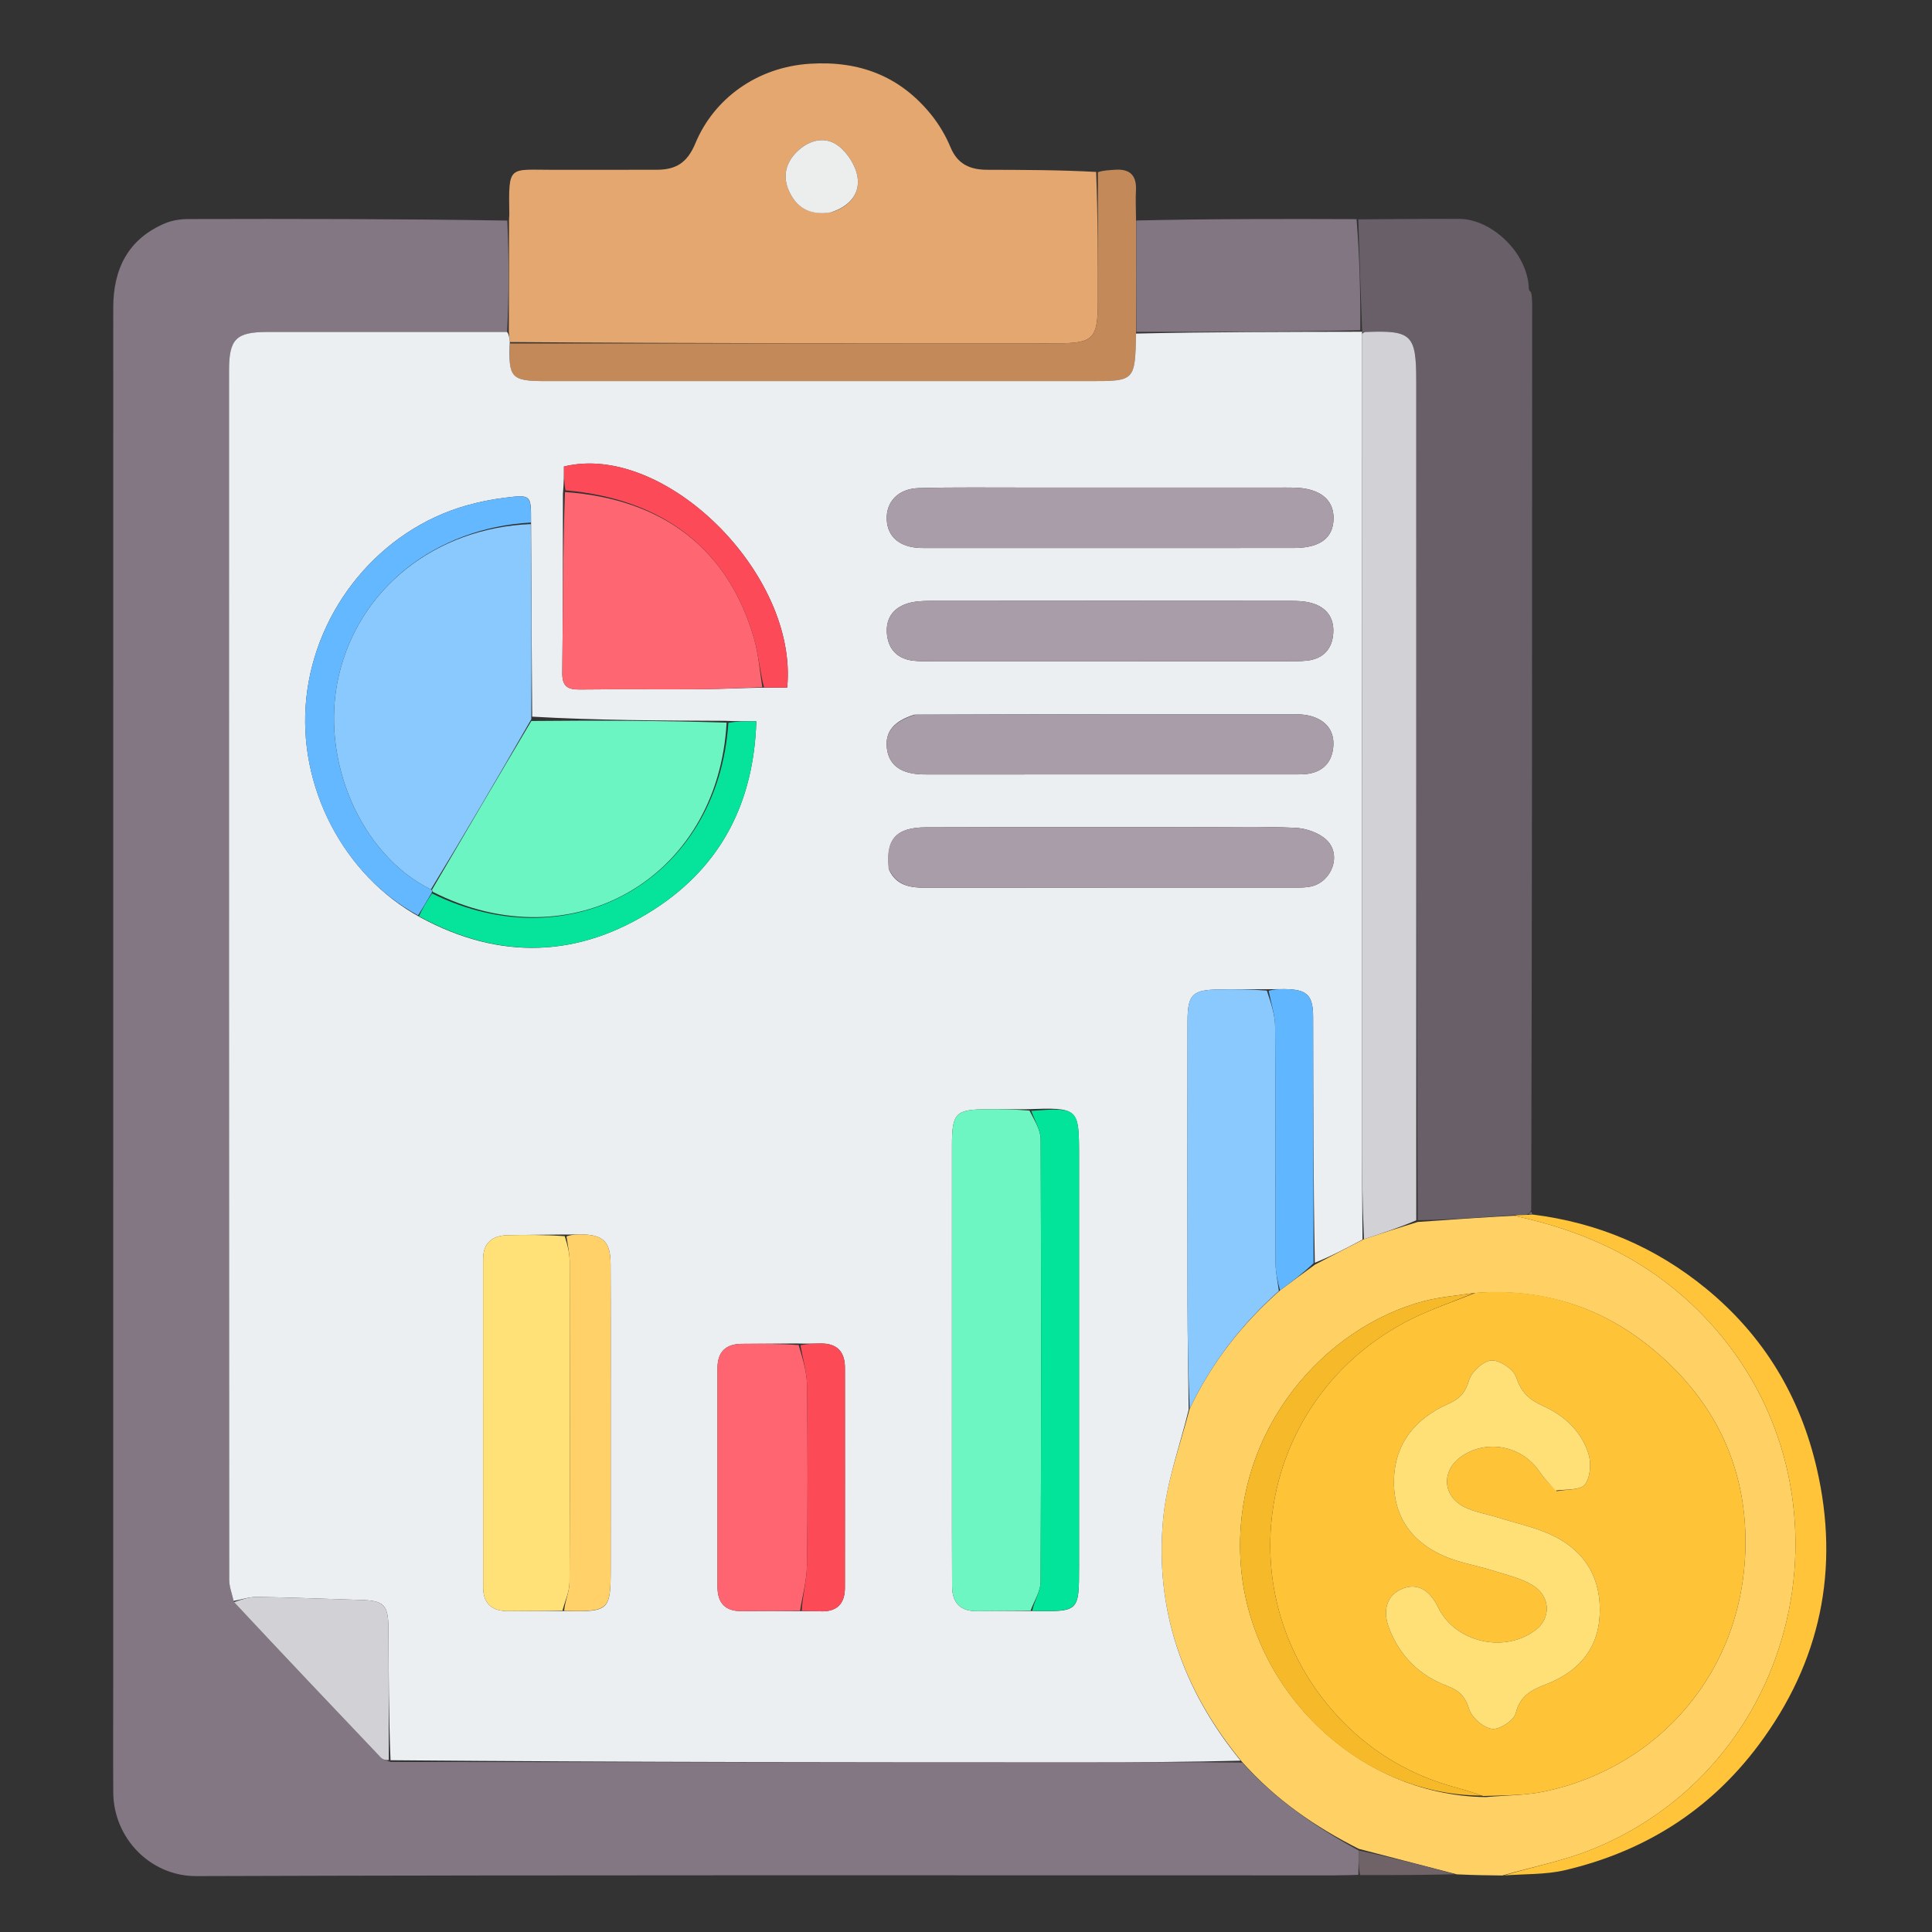 <svg version="1.1" id="Layer_1" xmlns="http://www.w3.org/2000/svg" xmlns:xlink="http://www.w3.org/1999/xlink" x="0px" y="0px"
	 width="100%" viewBox="0 0 512 512" enable-background="new 0 0 512 512" xml:space="preserve">
<rect x="0" y="0" width="512" height="512" fill="#333333" stroke="none"/>
<path fill="none" opacity="1" stroke="none"
	d="
M513,196 
	C513,301.974 513,407.448 513,512.961 
	C342.401,512.961 171.801,512.961 1.101,512.961 
	C1.101,342.442 1.101,171.885 1.101,1.164 
	C171.667,1.164 342.333,1.164 513,1.164 
	C513,65.865 513,130.683 513,196 
M405.977,321.438 
	C405.977,321.438 405.869,321.04 406.007,320.106 
	C406.019,240.222 406.032,160.338 406.037,80.454 
	C406.037,79.625 405.937,78.795 405.86,77.448 
	C405.582,77.258 405.304,77.068 405.012,76.076 
	C404.972,67.007 395.25,58.058 386.805,58.01 
	C377.859,57.96 368.912,58.081 359.038,58.027 
	C339.742,58.008 320.447,57.989 301.035,57.065 
	C301.029,54.899 300.912,52.727 301.039,50.569 
	C301.277,46.527 299.49,44.682 295.441,44.992 
	C293.95,45.106 292.451,45.118 290.034,45.032 
	C280.549,45.021 271.064,45.024 261.579,44.994 
	C257.183,44.98 253.795,43.58 251.922,39.078 
	C250.631,35.976 248.853,32.949 246.736,30.342 
	C238.484,20.177 227.771,16.057 214.639,16.894 
	C200.409,17.8 189.13,26.319 184.29,37.961 
	C182.096,43.24 179.05,44.968 174.082,44.989 
	C165.096,45.027 156.11,44.975 147.124,45.006 
	C134.676,45.05 134.761,43.375 134.976,56.993 
	C134.981,57.322 134.894,57.652 133.931,57.998 
	C105.934,58 77.936,57.978 49.938,58.051 
	C47.86,58.057 45.627,58.378 43.733,59.181 
	C33.906,63.35 30.013,71.331 30.012,81.556 
	C29.998,203.213 30.003,324.869 30.003,446.526 
	C30.003,456.025 29.954,465.525 30.016,475.023 
	C30.096,487.173 39.89,497.228 52.006,497.187 
	C152.496,496.852 252.988,496.998 353.48,496.992 
	C355.644,496.992 357.809,496.907 360.907,496.972 
	C369.26,496.936 377.612,496.899 386.848,496.902 
	C390.614,496.942 394.38,496.983 399.039,497.009 
	C404.266,496.586 409.645,496.809 414.694,495.627 
	C435.687,490.709 453.024,479.868 466.03,462.471 
	C482.512,440.425 487.625,415.786 481.465,389.154 
	C477.083,370.205 467.537,354.135 452.199,341.546 
	C438.625,330.406 423.31,323.985 405.977,321.438 
z"/>
<path fill="#847784" opacity="1" stroke="none" 
	d="
M359.973,496.862 
	C357.809,496.907 355.644,496.992 353.48,496.992 
	C252.988,496.998 152.496,496.852 52.006,497.187 
	C39.89,497.228 30.096,487.173 30.016,475.023 
	C29.954,465.525 30.003,456.025 30.003,446.526 
	C30.003,324.869 29.998,203.213 30.012,81.556 
	C30.013,71.331 33.906,63.35 43.733,59.181 
	C45.627,58.378 47.86,58.057 49.938,58.051 
	C77.936,57.978 105.934,58 134.437,58.455 
	C134.91,68.598 134.877,78.284 134.387,87.97 
	C112.938,87.969 91.945,87.962 70.952,87.971 
	C62.54,87.975 60.695,89.791 60.694,98.236 
	C60.683,205.035 60.681,311.834 60.738,418.632 
	C60.739,420.511 61.502,422.39 62.017,424.578 
	C75.046,438.523 87.961,452.166 100.915,465.771 
	C101.437,466.32 102.327,466.519 103.509,466.935 
	C165.289,467.004 226.607,467.027 287.924,467.025 
	C301.585,467.025 315.247,466.941 329.186,467.091 
	C338.093,476.98 348.586,484.155 360.086,490.398 
	C360.045,492.84 360.009,494.851 359.973,496.862 
z"/>
<path fill="#FFD064" opacity="1" stroke="none" 
	d="
M360.089,489.967 
	C348.586,484.155 338.093,476.98 329.048,466.796 
	C313.358,447.75 305.993,426.439 308.246,402.52 
	C309.167,392.748 312.677,383.219 315.282,373.322 
	C321.129,361.081 329.092,350.901 339.223,341.964 
	C342.408,339.621 345.281,337.434 348.487,335.132 
	C352.906,332.848 356.992,330.677 361.458,328.394 
	C366.337,326.801 370.836,325.322 375.722,323.833 
	C384.378,323.222 392.648,322.62 401.264,322.182 
	C420.446,326.265 437.027,334.1 450.815,348.076 
	C494.078,391.932 479.12,466.858 422.035,490.049 
	C414.39,493.155 406.125,494.736 398.147,497.023 
	C394.38,496.983 390.614,496.942 386.067,496.719 
	C376.887,494.347 368.488,492.157 360.089,489.967 
M393.742,476.25 
	C399.023,475.766 404.418,475.815 409.566,474.711 
	C439.642,468.262 462.182,442.909 462.565,409.421 
	C462.813,387.789 453.631,369.91 436.717,356.51 
	C423.455,346.004 408.075,341.253 390.119,342.715 
	C385.863,343.395 381.513,343.718 377.367,344.812 
	C351.023,351.757 327.115,378.618 328.706,412.799 
	C330.287,446.744 359.075,475.775 393.742,476.25 
z"/>
<path fill="#695F69" opacity="1" stroke="none" 
	d="
M400.918,322.019 
	C392.648,322.62 384.378,323.222 375.716,323.375 
	C375.321,248.951 375.32,174.976 375.316,101 
	C375.316,88.638 374.141,87.499 361.917,87.983 
	C361.586,87.996 361.259,88.08 360.959,88.061 
	C360.988,87.991 361.067,87.862 360.966,87.465 
	C360.566,77.421 360.266,67.775 359.966,58.128 
	C368.912,58.081 377.859,57.96 386.805,58.01 
	C395.25,58.058 404.972,67.007 405.164,76.657 
	C405.493,77.49 405.683,77.733 405.884,77.966 
	C405.937,78.795 406.037,79.625 406.037,80.454 
	C406.032,160.338 406.019,240.222 405.786,320.698 
	C405.362,321.456 405.175,321.64 404.6,321.9 
	C403.103,321.98 402.01,322 400.918,322.019 
z"/>
<path fill="#E3A76F" opacity="1" stroke="none" 
	d="
M134.843,87.971 
	C134.877,78.284 134.91,68.598 134.897,58.447 
	C134.894,57.652 134.981,57.322 134.976,56.993 
	C134.761,43.375 134.676,45.05 147.124,45.006 
	C156.11,44.975 165.096,45.027 174.082,44.989 
	C179.05,44.968 182.096,43.24 184.29,37.961 
	C189.13,26.319 200.409,17.8 214.639,16.894 
	C227.771,16.057 238.484,20.177 246.736,30.342 
	C248.853,32.949 250.631,35.976 251.922,39.078 
	C253.795,43.58 257.183,44.98 261.579,44.994 
	C271.064,45.024 280.549,45.021 290.491,45.562 
	C290.948,57.415 290.966,68.738 290.942,80.06 
	C290.922,89.816 289.744,90.988 280.031,90.992 
	C231.743,91.009 183.455,91.018 135.111,90.65 
	C134.984,89.503 134.914,88.737 134.843,87.971 
M220.592,56.165 
	C225.077,54.711 227.934,51.414 227.262,46.952 
	C226.808,43.942 224.625,40.508 222.168,38.647 
	C218.692,36.013 214.509,37.042 211.311,40.095 
	C208.287,42.982 207.32,46.61 209.042,50.526 
	C211.087,55.179 214.768,57.167 220.592,56.165 
z"/>
<path fill="#C48958" opacity="1" stroke="none" 
	d="
M135.166,91.031 
	C183.455,91.018 231.743,91.009 280.031,90.992 
	C289.744,90.988 290.922,89.816 290.942,80.06 
	C290.966,68.738 290.948,57.415 290.952,45.635 
	C292.451,45.118 293.95,45.106 295.441,44.992 
	C299.49,44.682 301.277,46.527 301.039,50.569 
	C300.912,52.727 301.029,54.899 301.054,57.984 
	C301.096,68.584 301.118,78.265 301.068,88.396 
	C300.789,100.998 300.789,100.998 288.753,100.998 
	C240.753,100.998 192.754,100.998 144.754,100.997 
	C135.415,100.997 134.7,100.251 135.166,91.031 
z"/>
<path fill="#837683" opacity="1" stroke="none" 
	d="
M301.14,87.947 
	C301.118,78.265 301.096,68.584 301.112,58.436 
	C320.447,57.989 339.742,58.008 359.502,58.077 
	C360.266,67.775 360.566,77.421 360.496,87.519 
	C340.464,87.962 320.802,87.955 301.14,87.947 
z"/>
<path fill="#FFC43A" opacity="1" stroke="none" 
	d="
M401.264,322.182 
	C402.01,322 403.103,321.98 404.857,321.943 
	C405.689,321.899 405.86,321.873 406.031,321.847 
	C423.31,323.985 438.625,330.406 452.199,341.546 
	C467.537,354.135 477.083,370.205 481.465,389.154 
	C487.625,415.786 482.512,440.425 466.03,462.471 
	C453.024,479.868 435.687,490.709 414.694,495.627 
	C409.645,496.809 404.266,496.586 398.593,497.016 
	C406.125,494.736 414.39,493.155 422.035,490.049 
	C479.12,466.858 494.078,391.932 450.815,348.076 
	C437.027,334.1 420.446,326.265 401.264,322.182 
z"/>
<path fill="#6F6368" opacity="1" stroke="none" 
	d="
M360.086,490.398 
	C368.488,492.157 376.887,494.347 385.625,496.699 
	C377.612,496.899 369.26,496.936 360.44,496.917 
	C360.009,494.851 360.045,492.84 360.086,490.398 
z"/>
<path fill="#756D75" opacity="1" stroke="none" 
	d="
M406.004,321.642 
	C405.86,321.873 405.689,321.899 405.26,321.882 
	C405.175,321.64 405.362,321.456 405.717,321.164 
	C405.869,321.04 405.977,321.438 406.004,321.642 
z"/>
<path fill="#756D75" opacity="1" stroke="none" 
	d="
M405.872,77.707 
	C405.683,77.733 405.493,77.49 405.171,77.058 
	C405.304,77.068 405.582,77.258 405.872,77.707 
z"/>
<path fill="#ECEFF1" opacity="1" stroke="none" 
	d="
M301.068,88.396 
	C320.802,87.955 340.464,87.962 360.597,87.916 
	C361.067,87.862 360.988,87.991 360.949,88.522 
	C360.91,158.873 360.903,228.694 360.918,298.516 
	C360.92,308.513 361.022,318.51 361.078,328.507 
	C356.992,330.677 352.906,332.848 348.438,334.648 
	C348.038,312.689 348.038,291.099 347.99,269.509 
	C347.978,263.735 346.392,262.212 340.57,262.12 
	C339.077,262.097 337.582,262.171 335.616,262.158 
	C331.149,262.145 327.154,262.158 323.158,262.21 
	C315.976,262.303 314.72,263.508 314.711,270.704 
	C314.678,295.677 314.668,320.651 314.709,345.625 
	C314.724,354.944 314.905,364.262 315.01,373.58 
	C312.677,383.219 309.167,392.748 308.246,402.52 
	C305.993,426.439 313.358,447.75 328.77,466.6 
	C315.247,466.941 301.585,467.025 287.924,467.025 
	C226.607,467.027 165.289,467.004 103.498,466.475 
	C103,454.461 103.028,442.962 102.935,431.465 
	C102.885,425.254 101.73,424.185 95.649,424.001 
	C86.497,423.725 77.347,423.344 68.193,423.195 
	C66.105,423.16 64.005,423.891 61.91,424.269 
	C61.502,422.39 60.739,420.511 60.738,418.632 
	C60.681,311.834 60.683,205.035 60.694,98.236 
	C60.695,89.791 62.54,87.975 70.952,87.971 
	C91.945,87.962 112.938,87.969 134.387,87.97 
	C134.914,88.737 134.984,89.503 135.111,90.65 
	C134.7,100.251 135.415,100.997 144.754,100.997 
	C192.754,100.998 240.753,100.998 288.753,100.998 
	C300.789,100.998 300.789,100.998 301.068,88.396 
M111.256,243.037 
	C132.421,254.565 153.439,253.894 173.494,240.908 
	C191.129,229.489 199.772,212.614 200.434,191.145 
	C197.628,191.145 195.349,191.145 192.131,191.022 
	C175.112,190.96 158.093,190.897 141.03,189.919 
	C140.912,172.91 140.794,155.9 140.731,138.059 
	C140.741,131.155 140.727,131.045 133.814,131.901 
	C130.362,132.328 126.908,133.023 123.562,133.974 
	C100.784,140.447 83.652,161.172 81.168,185.103 
	C78.764,208.273 90.944,231.895 111.256,243.037 
M212.905,426.978 
	C214.4,426.986 215.897,426.947 217.389,427.013 
	C221.756,427.205 223.907,425.044 223.913,420.772 
	C223.94,401.342 223.933,381.912 223.919,362.481 
	C223.916,358.247 221.845,355.986 217.505,356.036 
	C215.68,356.057 213.855,356.11 211.096,356.03 
	C206.269,356.064 201.441,356.108 196.613,356.13 
	C192.321,356.149 190.142,358.266 190.142,362.577 
	C190.141,381.891 190.141,401.204 190.142,420.517 
	C190.142,424.783 192.16,427.02 196.547,426.97 
	C201.705,426.91 206.864,426.911 212.905,426.978 
M149.179,130.839 
	C149.145,146.644 149.205,162.45 149.006,178.253 
	C148.96,181.892 150.389,182.77 153.701,182.727 
	C164.347,182.591 174.997,182.74 185.645,182.656 
	C191.107,182.613 196.568,182.309 202.928,182.226 
	C204.851,182.226 206.774,182.226 208.616,182.226 
	C211.559,152.078 176.085,117.101 149.451,123.629 
	C149.451,125.653 149.451,127.79 149.179,130.839 
M149.942,426.952 
	C161.505,427.156 161.839,426.836 161.841,415.452 
	C161.844,402.288 161.843,389.125 161.842,375.961 
	C161.84,362.298 161.884,348.635 161.812,334.972 
	C161.781,329.041 159.874,327.218 154.026,327.123 
	C152.696,327.101 151.364,327.208 149.098,327.161 
	C144.273,327.216 139.447,327.244 134.623,327.336 
	C130.473,327.415 128.03,329.333 128.03,333.723 
	C128.028,362.678 128.023,391.634 128.036,420.589 
	C128.038,424.909 130.316,426.985 134.584,426.957 
	C139.408,426.927 144.232,426.884 149.942,426.952 
M272.152,293.953 
	C268.656,293.958 265.161,293.959 261.665,293.968 
	C253.252,293.989 252.288,294.933 252.284,303.507 
	C252.268,337.298 252.275,371.089 252.278,404.88 
	C252.278,410.04 252.293,415.2 252.315,420.36 
	C252.334,424.884 254.584,427.074 259.143,426.978 
	C263.8,426.88 268.459,426.889 273.999,426.945 
	C285.962,427.116 285.962,427.116 285.962,415.217 
	C285.962,378.904 285.962,342.59 285.962,306.276 
	C285.962,293.609 285.8,293.455 272.152,293.953 
M340.401,175.236 
	C342.4,175.194 344.416,175.308 346.393,175.077 
	C350.623,174.583 353.037,172.037 353.327,167.849 
	C353.62,163.63 351.445,160.836 347.391,159.762 
	C345.651,159.301 343.767,159.239 341.948,159.238 
	C310.118,159.208 278.289,159.205 246.459,159.243 
	C244.48,159.245 242.408,159.332 240.542,159.908 
	C236.518,161.149 234.584,164.136 235.081,168.315 
	C235.551,172.257 237.978,174.601 241.947,175.085 
	C243.757,175.306 245.607,175.23 247.439,175.23 
	C278.102,175.238 308.765,175.236 340.401,175.236 
M242.321,189.399 
	C236.784,191.112 234.461,194.003 235.053,198.446 
	C235.636,202.821 238.817,205.094 244.546,205.225 
	C244.878,205.233 245.211,205.232 245.544,205.232 
	C277.99,205.232 310.436,205.234 342.882,205.225 
	C344.211,205.224 345.564,205.257 346.864,205.031 
	C350.576,204.384 352.801,202.106 353.283,198.386 
	C353.794,194.434 352.087,191.514 348.387,190.094 
	C346.729,189.457 344.813,189.26 343.013,189.259 
	C309.736,189.237 276.459,189.274 242.321,189.399 
M235.625,230.547 
	C237.576,234.685 241.178,235.263 245.242,235.257 
	C277.863,235.21 310.485,235.235 343.106,235.218 
	C344.598,235.218 346.141,235.24 347.573,234.892 
	C352.992,233.574 355.57,226.578 351.643,222.687 
	C349.66,220.722 346.156,219.515 343.273,219.38 
	C334.305,218.96 325.305,219.213 316.317,219.213 
	C292.683,219.214 269.049,219.172 245.416,219.249 
	C237.438,219.275 234.611,222.381 235.625,230.547 
M271.5,129.213 
	C262.169,129.235 252.833,129.084 243.509,129.345 
	C237.984,129.5 234.758,133.022 235.005,137.773 
	C235.241,142.319 238.448,145.007 243.89,145.216 
	C244.389,145.235 244.889,145.231 245.389,145.231 
	C277.882,145.232 310.375,145.245 342.867,145.222 
	C349.851,145.217 353.351,142.553 353.406,137.389 
	C353.46,132.33 349.714,129.389 342.984,129.228 
	C341.485,129.193 339.985,129.213 338.485,129.213 
	C316.49,129.212 294.495,129.213 271.5,129.213 
z"/>
<path fill="#D1D1D6" opacity="1" stroke="none" 
	d="
M62.017,424.578 
	C64.005,423.891 66.105,423.16 68.193,423.195 
	C77.347,423.344 86.497,423.725 95.649,424.001 
	C101.73,424.185 102.885,425.254 102.935,431.465 
	C103.028,442.962 103,454.461 103.035,466.42 
	C102.327,466.519 101.437,466.32 100.915,465.771 
	C87.961,452.166 75.046,438.523 62.017,424.578 
z"/>
<path fill="#FFC338" opacity="1" stroke="none" 
	d="
M391.02,342.616 
	C408.075,341.253 423.455,346.004 436.717,356.51 
	C453.631,369.91 462.813,387.789 462.565,409.421 
	C462.182,442.909 439.642,468.262 409.566,474.711 
	C404.418,475.815 399.023,475.766 393.064,475.963 
	C390.319,475.049 388.27,474.356 386.184,473.805 
	C374.477,470.716 364.273,464.876 355.861,456.267 
	C323.902,423.557 333.023,370.012 374.02,349.562 
	C379.483,346.837 385.344,344.912 391.02,342.616 
M412.572,395.178 
	C415.156,394.652 418.839,394.963 420.042,393.385 
	C421.499,391.472 421.743,387.679 420.95,385.2 
	C419.042,379.238 414.509,375.082 408.866,372.555 
	C405.28,370.95 403.109,368.977 401.826,365.007 
	C401.145,362.901 397.457,360.417 395.258,360.536 
	C393.102,360.652 389.987,363.519 389.317,365.78 
	C388.339,369.079 386.855,370.686 383.83,372.024 
	C375.07,375.9 369.552,382.583 369.413,392.406 
	C369.273,402.288 374.48,409.118 383.566,412.735 
	C387.402,414.262 391.566,414.943 395.523,416.192 
	C399.146,417.335 403.014,418.196 406.194,420.133 
	C410.927,423.015 411.075,428.759 407.073,431.869 
	C398.786,438.311 385.644,435.297 381.086,425.911 
	C378.783,421.169 375.49,419.464 371.641,421.023 
	C367.655,422.638 366.23,426.607 368.134,431.542 
	C370.988,438.939 376.245,444.079 383.638,446.851 
	C386.689,447.995 388.303,449.591 389.333,452.933 
	C390.034,455.205 393.114,457.879 395.415,458.176 
	C397.39,458.431 401.199,455.933 401.684,454.017 
	C402.863,449.358 405.803,447.874 409.719,446.357 
	C417.916,443.181 423.396,437.426 423.925,428.21 
	C424.475,418.606 420.303,411.261 411.748,407.054 
	C407.036,404.737 401.71,403.664 396.65,402.064 
	C393.804,401.165 390.752,400.707 388.116,399.399 
	C382.105,396.417 381.928,389.501 387.556,385.791 
	C394.256,381.375 403.322,383.232 407.871,389.865 
	C409.074,391.619 410.553,393.186 412.572,395.178 
z"/>
<path fill="#D1D1D6" opacity="1" stroke="none" 
	d="
M361.458,328.394 
	C361.022,318.51 360.92,308.513 360.918,298.516 
	C360.903,228.694 360.91,158.873 360.92,88.592 
	C361.259,88.08 361.586,87.996 361.917,87.983 
	C374.141,87.499 375.316,88.638 375.316,101 
	C375.32,174.976 375.321,248.951 375.329,323.385 
	C370.836,325.322 366.337,326.801 361.458,328.394 
z"/>
<path fill="#8AC9FE" opacity="1" stroke="none" 
	d="
M315.282,373.322 
	C314.905,364.262 314.724,354.944 314.709,345.625 
	C314.668,320.651 314.678,295.677 314.711,270.704 
	C314.72,263.508 315.976,262.303 323.158,262.21 
	C327.154,262.158 331.149,262.145 335.728,262.51 
	C336.874,265.962 337.901,269.017 337.922,272.078 
	C338.066,292.979 337.968,313.881 338.039,334.783 
	C338.047,337.23 338.607,339.675 338.911,342.12 
	C329.092,350.901 321.129,361.081 315.282,373.322 
z"/>
<path fill="#F5B92A" opacity="1" stroke="none" 
	d="
M390.57,342.665 
	C385.344,344.912 379.483,346.837 374.02,349.562 
	C333.023,370.012 323.902,423.557 355.861,456.267 
	C364.273,464.876 374.477,470.716 386.184,473.805 
	C388.27,474.356 390.319,475.049 392.715,475.85 
	C359.075,475.775 330.287,446.744 328.706,412.799 
	C327.115,378.618 351.023,351.757 377.367,344.812 
	C381.513,343.718 385.863,343.395 390.57,342.665 
z"/>
<path fill="#60B7FF" opacity="1" stroke="none" 
	d="
M339.223,341.964 
	C338.607,339.675 338.047,337.23 338.039,334.783 
	C337.968,313.881 338.066,292.979 337.922,272.078 
	C337.901,269.017 336.874,265.962 336.2,262.552 
	C337.582,262.171 339.077,262.097 340.57,262.12 
	C346.392,262.212 347.978,263.735 347.99,269.509 
	C348.038,291.099 348.038,312.689 348.105,334.763 
	C345.281,337.434 342.408,339.621 339.223,341.964 
z"/>
<path fill="#ECEDED" opacity="1" stroke="none" 
	d="
M220.225,56.262 
	C214.768,57.167 211.087,55.179 209.042,50.526 
	C207.32,46.61 208.287,42.982 211.311,40.095 
	C214.509,37.042 218.692,36.013 222.168,38.647 
	C224.625,40.508 226.808,43.942 227.262,46.952 
	C227.934,51.414 225.077,54.711 220.225,56.262 
z"/>
<path fill="#8AC9FE" opacity="1" stroke="none" 
	d="
M140.676,138.89 
	C140.794,155.9 140.912,172.91 140.791,190.609 
	C131.864,206.127 123.176,220.955 114.185,235.717 
	C95.472,226.467 84.677,201.16 89.767,179.119 
	C95.123,155.928 115.424,139.886 140.676,138.89 
z"/>
<path fill="#6DF5C2" opacity="1" stroke="none" 
	d="
M273.117,426.851 
	C268.459,426.889 263.8,426.88 259.143,426.978 
	C254.584,427.074 252.334,424.884 252.315,420.36 
	C252.293,415.2 252.278,410.04 252.278,404.88 
	C252.275,371.089 252.268,337.298 252.284,303.507 
	C252.288,294.933 253.252,293.989 261.665,293.968 
	C265.161,293.959 268.656,293.958 272.822,294.317 
	C274.294,297.112 275.786,299.54 275.796,301.973 
	C275.941,341.036 275.95,380.1 275.778,419.163 
	C275.767,421.73 274.044,424.288 273.117,426.851 
z"/>
<path fill="#6BF5C2" opacity="1" stroke="none" 
	d="
M114.488,235.783 
	C123.176,220.955 131.864,206.127 140.813,191.067 
	C158.093,190.897 175.112,190.96 192.558,191.503 
	C190.296,232.933 151.428,255.051 114.66,236.336 
	C114.589,236.156 114.488,235.783 114.488,235.783 
z"/>
<path fill="#FFE177" opacity="1" stroke="none" 
	d="
M149.057,426.846 
	C144.232,426.884 139.408,426.927 134.584,426.957 
	C130.316,426.985 128.038,424.909 128.036,420.589 
	C128.023,391.634 128.028,362.678 128.03,333.723 
	C128.03,329.333 130.473,327.415 134.623,327.336 
	C139.447,327.244 144.273,327.216 149.659,327.598 
	C150.485,330.174 150.974,332.313 150.978,334.452 
	C151.031,362.727 151.064,391.003 150.931,419.278 
	C150.919,421.803 149.71,424.323 149.057,426.846 
z"/>
<path fill="#FE6671" opacity="1" stroke="none" 
	d="
M202.029,182.123 
	C196.568,182.309 191.107,182.613 185.645,182.656 
	C174.997,182.74 164.347,182.591 153.701,182.727 
	C150.389,182.77 148.96,181.892 149.006,178.253 
	C149.205,162.45 149.145,146.644 149.718,130.395 
	C175.998,132.235 193.143,145.753 199.864,169.36 
	C201.039,173.485 201.33,177.862 202.029,182.123 
z"/>
<path fill="#A99DA9" opacity="1" stroke="none" 
	d="
M339.915,175.236 
	C308.765,175.236 278.102,175.238 247.439,175.23 
	C245.607,175.23 243.757,175.306 241.947,175.085 
	C237.978,174.601 235.551,172.257 235.081,168.315 
	C234.584,164.136 236.518,161.149 240.542,159.908 
	C242.408,159.332 244.48,159.245 246.459,159.243 
	C278.289,159.205 310.118,159.208 341.948,159.238 
	C343.767,159.239 345.651,159.301 347.391,159.762 
	C351.445,160.836 353.62,163.63 353.327,167.849 
	C353.037,172.037 350.623,174.583 346.393,175.077 
	C344.416,175.308 342.4,175.194 339.915,175.236 
z"/>
<path fill="#A99DA9" opacity="1" stroke="none" 
	d="
M242.751,189.349 
	C276.459,189.274 309.736,189.237 343.013,189.259 
	C344.813,189.26 346.729,189.457 348.387,190.094 
	C352.087,191.514 353.794,194.434 353.283,198.386 
	C352.801,202.106 350.576,204.384 346.864,205.031 
	C345.564,205.257 344.211,205.224 342.882,205.225 
	C310.436,205.234 277.99,205.232 245.544,205.232 
	C245.211,205.232 244.878,205.233 244.546,205.225 
	C238.817,205.094 235.636,202.821 235.053,198.446 
	C234.461,194.003 236.784,191.112 242.751,189.349 
z"/>
<path fill="#A99DA9" opacity="1" stroke="none" 
	d="
M235.472,230.18 
	C234.611,222.381 237.438,219.275 245.416,219.249 
	C269.049,219.172 292.683,219.214 316.317,219.213 
	C325.305,219.213 334.305,218.96 343.273,219.38 
	C346.156,219.515 349.66,220.722 351.643,222.687 
	C355.57,226.578 352.992,233.574 347.573,234.892 
	C346.141,235.24 344.598,235.218 343.106,235.218 
	C310.485,235.235 277.863,235.21 245.242,235.257 
	C241.178,235.263 237.576,234.685 235.472,230.18 
z"/>
<path fill="#A99DA9" opacity="1" stroke="none" 
	d="
M272,129.213 
	C294.495,129.213 316.49,129.212 338.485,129.213 
	C339.985,129.213 341.485,129.193 342.984,129.228 
	C349.714,129.389 353.46,132.33 353.406,137.389 
	C353.351,142.553 349.851,145.217 342.867,145.222 
	C310.375,145.245 277.882,145.232 245.389,145.231 
	C244.889,145.231 244.389,145.235 243.89,145.216 
	C238.448,145.007 235.241,142.319 235.005,137.773 
	C234.758,133.022 237.984,129.5 243.509,129.345 
	C252.833,129.084 262.169,129.235 272,129.213 
z"/>
<path fill="#FE6570" opacity="1" stroke="none" 
	d="
M212.023,426.885 
	C206.864,426.911 201.705,426.91 196.547,426.97 
	C192.16,427.02 190.142,424.783 190.142,420.517 
	C190.141,401.204 190.141,381.891 190.142,362.577 
	C190.142,358.266 192.321,356.149 196.613,356.13 
	C201.441,356.108 206.269,356.064 211.656,356.455 
	C212.791,360.273 213.825,363.662 213.863,367.062 
	C214.04,382.954 214.069,398.85 213.854,414.741 
	C213.8,418.797 212.663,422.838 212.023,426.885 
z"/>
<path fill="#02E49A" opacity="1" stroke="none" 
	d="
M273.558,426.898 
	C274.044,424.288 275.767,421.73 275.778,419.163 
	C275.95,380.1 275.941,341.036 275.796,301.973 
	C275.786,299.54 274.294,297.112 273.29,294.389 
	C285.8,293.455 285.962,293.609 285.962,306.276 
	C285.962,342.59 285.962,378.904 285.962,415.217 
	C285.962,427.116 285.962,427.116 273.558,426.898 
z"/>
<path fill="#63B8FF" opacity="1" stroke="none" 
	d="
M114.185,235.717 
	C114.488,235.783 114.589,236.156 114.416,236.589 
	C113.098,238.875 111.952,240.727 110.806,242.58 
	C90.944,231.895 78.764,208.273 81.168,185.103 
	C83.652,161.172 100.784,140.447 123.562,133.974 
	C126.908,133.023 130.362,132.328 133.814,131.901 
	C140.727,131.045 140.741,131.155 140.703,138.475 
	C115.424,139.886 95.123,155.928 89.767,179.119 
	C84.677,201.16 95.472,226.467 114.185,235.717 
z"/>
<path fill="#FFD168" opacity="1" stroke="none" 
	d="
M149.499,426.899 
	C149.71,424.323 150.919,421.803 150.931,419.278 
	C151.064,391.003 151.031,362.727 150.978,334.452 
	C150.974,332.313 150.485,330.174 150.127,327.646 
	C151.364,327.208 152.696,327.101 154.026,327.123 
	C159.874,327.218 161.781,329.041 161.812,334.972 
	C161.884,348.635 161.84,362.298 161.842,375.961 
	C161.843,389.125 161.844,402.288 161.841,415.452 
	C161.839,426.836 161.505,427.156 149.499,426.899 
z"/>
<path fill="#06E49C" opacity="1" stroke="none" 
	d="
M111.031,242.809 
	C111.952,240.727 113.098,238.875 114.487,236.769 
	C151.428,255.051 190.296,232.933 193.028,191.565 
	C195.349,191.145 197.628,191.145 200.434,191.145 
	C199.772,212.614 191.129,229.489 173.494,240.908 
	C153.439,253.894 132.421,254.565 111.031,242.809 
z"/>
<path fill="#FD4A57" opacity="1" stroke="none" 
	d="
M212.464,426.931 
	C212.663,422.838 213.8,418.797 213.854,414.741 
	C214.069,398.85 214.04,382.954 213.863,367.062 
	C213.825,363.662 212.791,360.273 212.123,356.514 
	C213.855,356.11 215.68,356.057 217.505,356.036 
	C221.845,355.986 223.916,358.247 223.919,362.481 
	C223.933,381.912 223.94,401.342 223.913,420.772 
	C223.907,425.044 221.756,427.205 217.389,427.013 
	C215.897,426.947 214.4,426.986 212.464,426.931 
z"/>
<path fill="#FD4A58" opacity="1" stroke="none" 
	d="
M202.479,182.175 
	C201.33,177.862 201.039,173.485 199.864,169.36 
	C193.143,145.753 175.998,132.235 149.854,129.939 
	C149.451,127.79 149.451,125.653 149.451,123.629 
	C176.085,117.101 211.559,152.078 208.616,182.226 
	C206.774,182.226 204.851,182.226 202.479,182.175 
z"/>
<path fill="#FFE076" opacity="1" stroke="none" 
	d="
M412.238,395.008 
	C410.553,393.186 409.074,391.619 407.871,389.865 
	C403.322,383.232 394.256,381.375 387.556,385.791 
	C381.928,389.501 382.105,396.417 388.116,399.399 
	C390.752,400.707 393.804,401.165 396.65,402.064 
	C401.71,403.664 407.036,404.737 411.748,407.054 
	C420.303,411.261 424.475,418.606 423.925,428.21 
	C423.396,437.426 417.916,443.181 409.719,446.357 
	C405.803,447.874 402.863,449.358 401.684,454.017 
	C401.199,455.933 397.39,458.431 395.415,458.176 
	C393.114,457.879 390.034,455.205 389.333,452.933 
	C388.303,449.591 386.689,447.995 383.638,446.851 
	C376.245,444.079 370.988,438.939 368.134,431.542 
	C366.23,426.607 367.655,422.638 371.641,421.023 
	C375.49,419.464 378.783,421.169 381.086,425.911 
	C385.644,435.297 398.786,438.311 407.073,431.869 
	C411.075,428.759 410.927,423.015 406.194,420.133 
	C403.014,418.196 399.146,417.335 395.523,416.192 
	C391.566,414.943 387.402,414.262 383.566,412.735 
	C374.48,409.118 369.273,402.288 369.413,392.406 
	C369.552,382.583 375.07,375.9 383.83,372.024 
	C386.855,370.686 388.339,369.079 389.317,365.78 
	C389.987,363.519 393.102,360.652 395.258,360.536 
	C397.457,360.417 401.145,362.901 401.826,365.007 
	C403.109,368.977 405.28,370.95 408.866,372.555 
	C414.509,375.082 419.042,379.238 420.95,385.2 
	C421.743,387.679 421.499,391.472 420.042,393.385 
	C418.839,394.963 415.156,394.652 412.238,395.008 
z"/>
</svg>